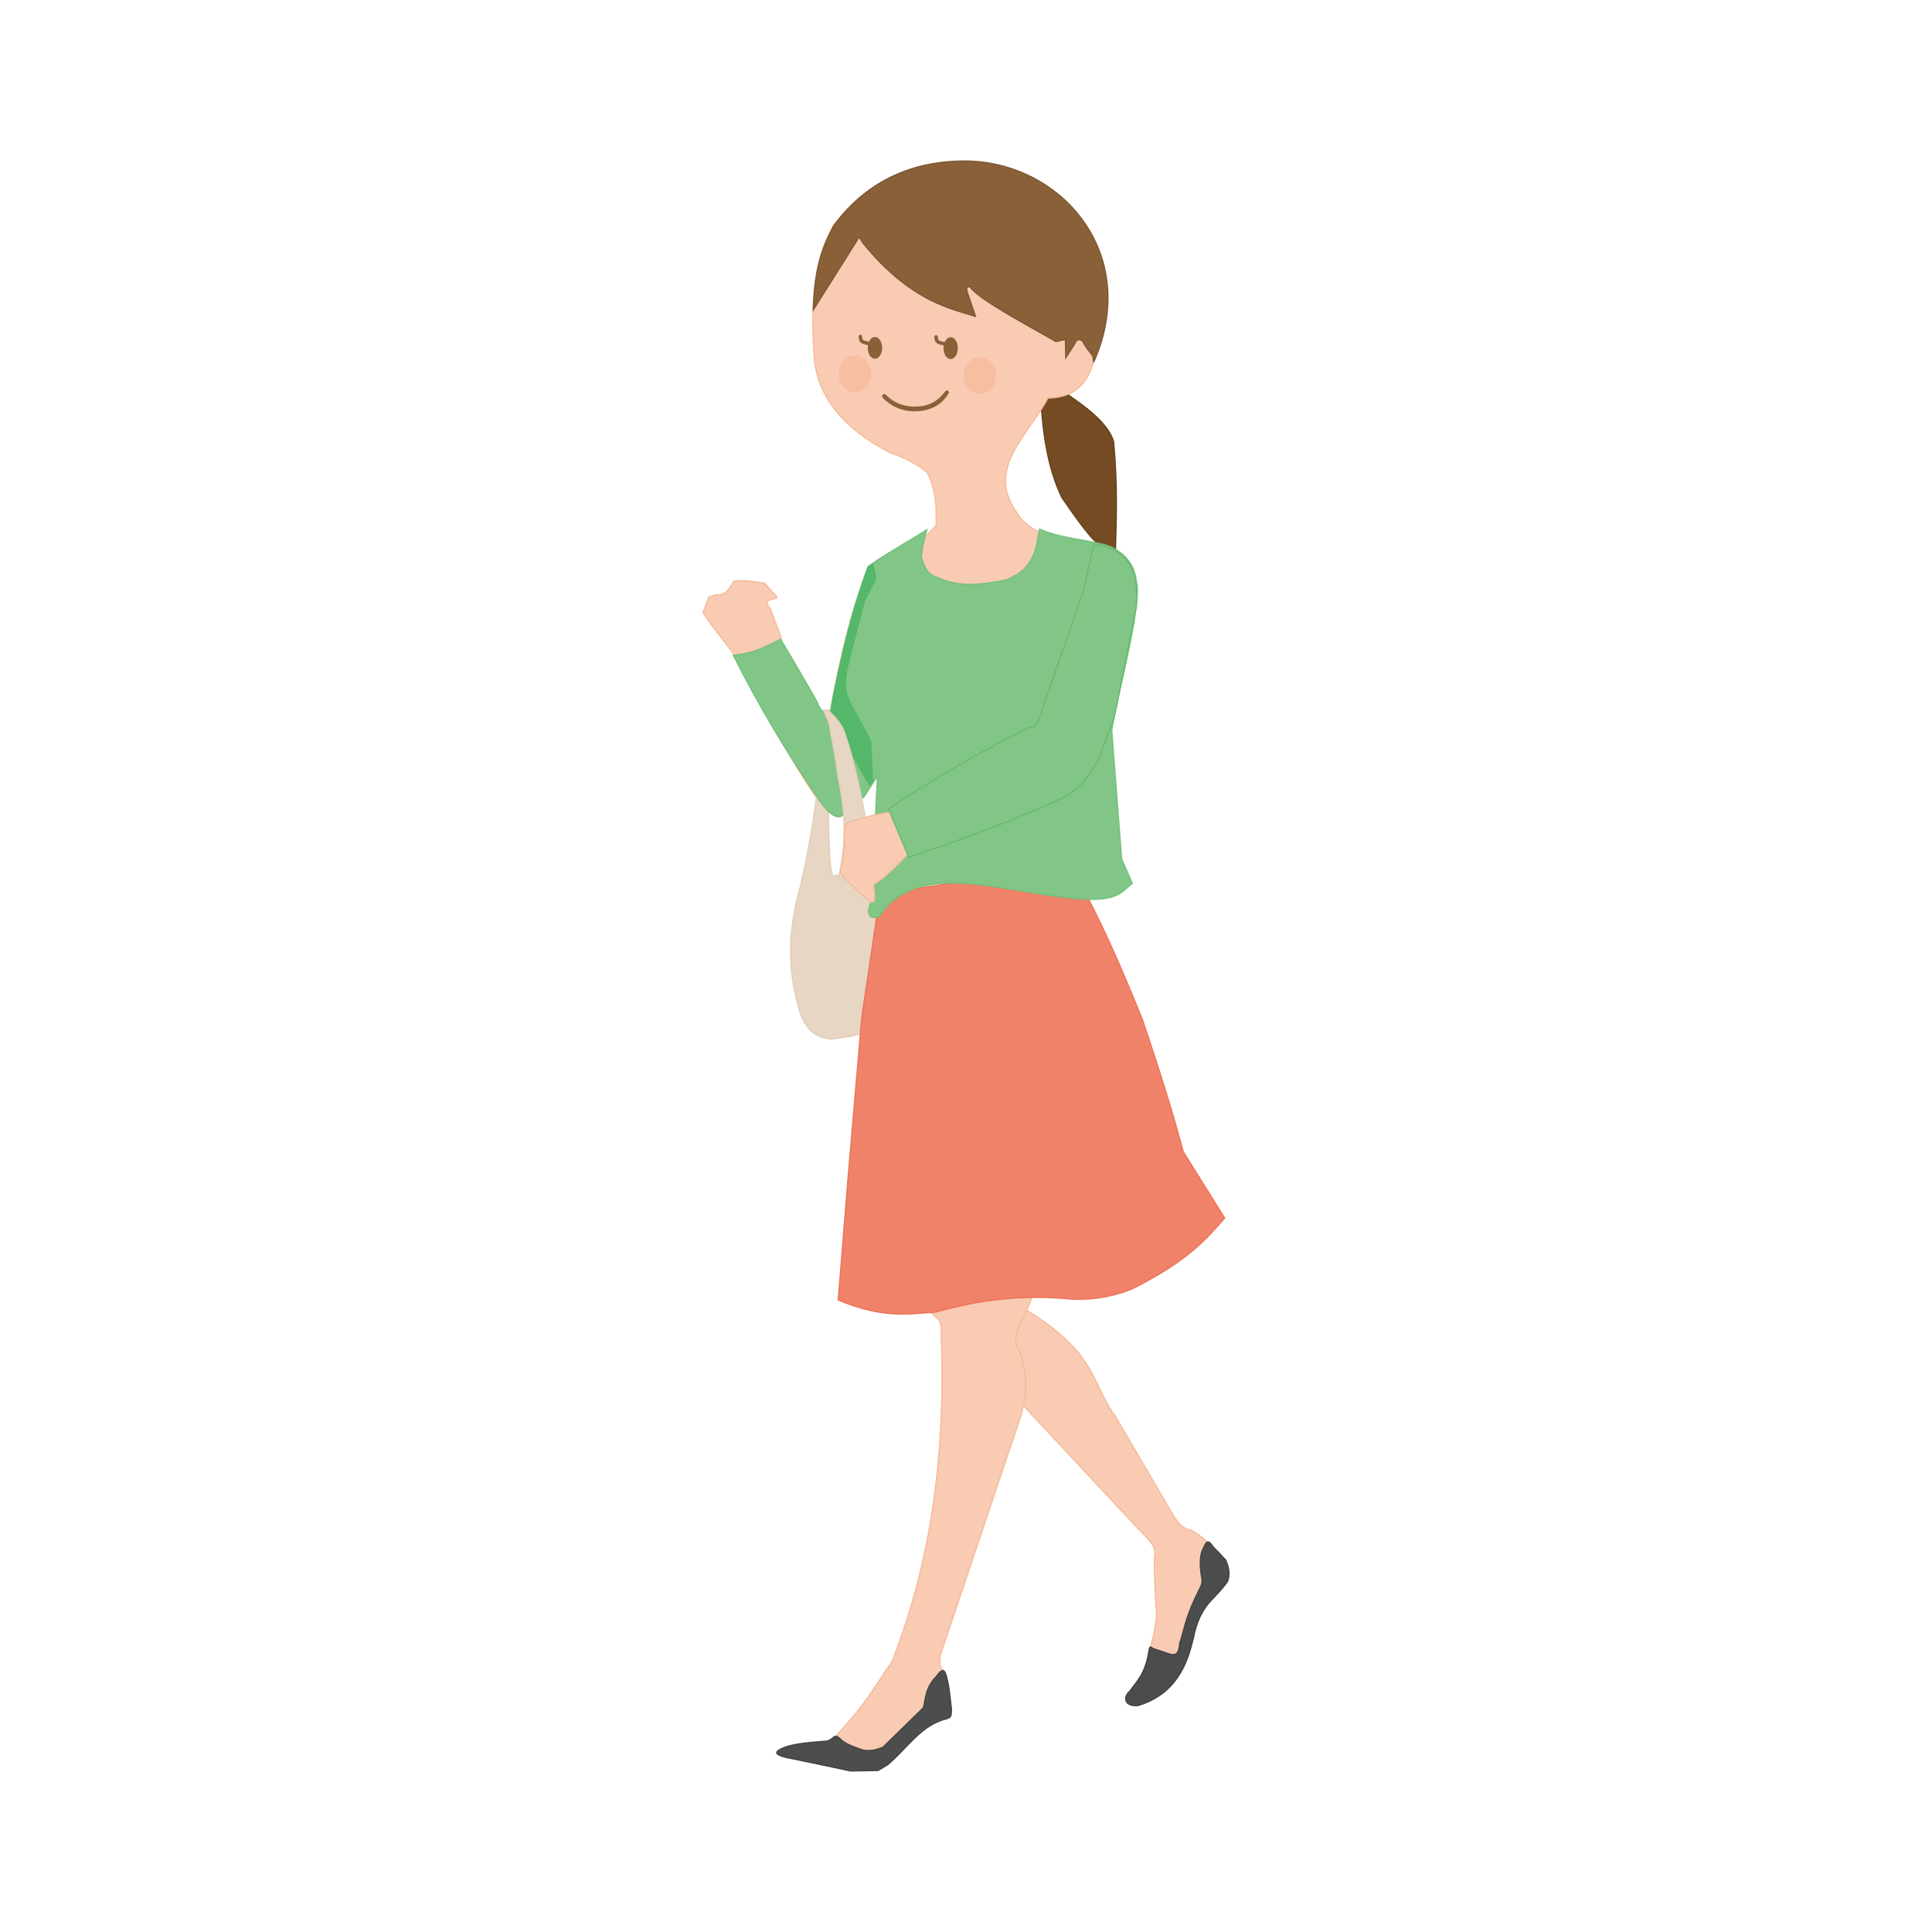 <svg:svg xmlns:ns1="http://www.w3.org/1999/xlink" xmlns:svg="http://www.w3.org/2000/svg" height="821.051" version="1.1" viewBox="-298.507 -68.142 821.051 821.051" width="821.051">
 <svg:g transform="translate(852.02 -24.321)">
  <svg:g transform="translate(-2606.8 -1033.8)">
   <svg:g fill-rule="evenodd">
    <svg:g stroke-width=".5">
     <svg:path d="m1898.4 1154.5c.619 18.348 2.956 34.235 9.163 46.994 11.228 16.345 15.155 20.49 18.059 20.882l4.579 4.995c.499-16.192 1.074-31.197-.653-49.615-2.731-9.843-17.338-18.482-26.872-25.136z" fill="#754b23" stroke="#66411e" />
     <svg:path d="m1887.2 1543.6-17.797 20.393 71.93 77.119c3.646 3.431 6.558 6.823 5.561 10.01-.201 9.797.411 14.712.648 21.875.678 4.417-.387 7.957-.926 11.4-1.185 4.563-2.114 8.615-3.059 12.699-1.262 7.302 2.148 5.515 5.189 4.449 5.157-3.795 9.207-8.31 9.455-15.295 4.272-11.751 7.939-23.798 15.387-28.084 3.669-4.601 2.348-6.051 1.482-7.787-4.356-3.433-8.095-8.193-13.348-10.381-2.946-.192-5.616-3.576-8.899-9.639l-22.615-38.561c-10.926-14.972-6.958-27.722-43.01-48.199z" fill="#f9cbb3" stroke="#f6b998" style="color-rendering:auto;color:#000000;isolation:auto;mix-blend-mode:normal;shape-rendering:auto;solid-color:#000000;image-rendering:auto" />
     <svg:path d="m1861.9 1059.3c-18.522-.001-37.484 7.936-51.549 26.709-4.557 8.369-10.421 20.679-8.127 55.58 1.315 16.353 11.622 30.137 32.51 40.898 5.535 1.789 10.798 4.399 15.635 8.283 4.093 8.409 3.723 15.332 3.766 22.391l-4.981 5.242-17.305 8.389c-9.163.849-16.751 35.492-21.713 59.393-.362 5.78-2.123 9.506-4.766 6.15l-17.828-30.148.787-1.049-4.719-12.584c-2.943-3.331-.469-3.654 1.768-4.107 1.609-.367 1.296-.53.072-1.842l-4.199-4.801c-4.558-.64-9.222-1.488-13.109-.787-1.906 2.817-3.29 6.289-7.865 5.77l-2.883 1.047-2.359 6.555 3.67 5.244 9.438 12.322c11.522 20.866 22.2 42.295 35.656 61.871 4.113 3.659 5.682 12.404 18.352-1.049l2.883-3.408v.117c1.694-2.581 4.081-5.862 4.592-7.024l-.188 2.812-1.41 58.896v.01l.016.236 24.1 167.58c2.038 1.856 4.629 2.906 4.078 8.527 2.349 57.92-6.342 102.2-20.762 139.41-6.991 9.944-11.002 18.065-23.728 31.514-.626 1.941-3.378 3.501-13.719 3.707-3.973 5.614-2.208 6.345.371 7.131 4.228.416 6.898 1.195 10.01 2.139 28.852-6.974 29.73-15.844 39.672-24.1l10.424-7.178c1.407-3.507-.909-6.482-1.682-9.678-2.107-2.393-.951-6.09.369-9.854l32.043-95.272c4.083-11.37 4.31-22.739-1.482-34.109l1.482-6.674c3.543-6.673 6.957-14.08 7.865-20.873l21.797-160.43-6.602-46.455c6.843-5.902 12.105-14.173 15.785-24.818l10.75-53.221c1.793-14.419-2.422-24.195-15.992-26.742-15.799-.888-28.97-3.878-34.344-13.107-13.678-18.908 5.016-33.057 13.109-48.764 12.15-.284 16.978-6.846 19.4-15.469 20.29-45.967-18.338-84.384-59.088-84.385z" fill="#f9cbb3" stroke="#f6b998" />
     <svg:path d="m1810.4 1362.3c-2.902-1.887-1.772-45.447-2.531-69.481l-.779-.235c-2.637 22.933-3.196 41.712-10.778 74.536-6.545 23.152-4.221 39.047 0 53.39 3.681 9.506 8.331 10.299 12.977 11.123l7.786-1.112 56.727-12.235c4.326-1.607 6.179-3.708 5.561-6.303l-8.528-57.839c-.508-2.492-2.585-3.808-7.044-3.337z" fill="#e7d6c4" stroke="#e2cdb6" />
     <svg:path d="m1830.3 1369.9-7.799 52.431-5.747 67.108-4.264 53.019c19.475 8.033 29.524 5.856 40.969 5.191 15.902-4.224 32.687-7.726 56.171-5.747 9.938.833 19.081-.718 27.622-4.078 23.625-11.892 31.556-21.055 39.486-30.217l-17.611-28.178c-3.323-12.323-7.227-26.156-17.426-56.356-14.09-34.937-22.5-50.94-30.402-65.254z" fill="#f08269" stroke="#ee7256" />
     <svg:path d="m1866 1058.4c-18.642.028-39.853 6.171-55.498 27.639-4.048 8.027-8.077 16.114-8.607 35.654l17.773-28.217c1.627-2.232 1.099-4.096 3.338-.185 20.43 25.208 38.339 28.077 47.828 31.144l-3.523-10.381c-.324-1.247-.456-2.355 1.113-2.225 3.558 5.121 21.787 14.889 36.618 23.325l3.979-.895.186 7.787 3.893-6.117c.823-2.197 1.989-1.644 3.152-1.113 1.483 2.996 2.966 4.431 4.449 6.488l.365 2.647c.023-.08.05-.156.072-.236 20.29-45.967-14.126-85.375-55.139-85.314z" fill="#8a6038" stroke="#7c5632" />
     <svg:path d="m1826.6 1372.8-1.134 3.403c-.354 4.306 1.907 4.036 4.537 3.119 15.803-23.788 49.928-10.932 79.12-7.94 22.236 2.809 23.387-2.29 28.358-5.955l-4.537-10.493-4.202-54.647c2.567-15.503 11.927-49.632 10.798-61.533-.846-3.017-.046-10.52-10.85-16.254-6.12-2.727-20.862-3.303-30.627-7.657-1.599 6.363-.898 16.406-14.179 21.552-9.831 1.977-19.662 3.567-29.493-1.134-3.986-1.119-5.533-4.676-6.522-8.791.097-2.134.664-5.441 2.269-11.343-8.319 5.199-16.461 9.695-24.955 15.597-7.551 20.132-11.771 39.598-15.597 58.986-.223 5.186-3.792 4.585-5.95-1.14-.609-1.614-15.603-26.935-15.603-26.935-5.886 2.887-11.343 6.097-20.134 6.806 10.389 20.702 22.627 41.403 36.866 62.105 7.501 10.598 10.019 5.221 10.709 5.004l8.099-7.09 5.58-8.69z" fill="#81c687" stroke="#74c07b" />
    </svg:g>
    <svg:path d="m1827.4 1229.3-2.256 1.41c-7.551 20.132-11.769 39.599-15.596 58.986.238 1.786-.384 3.232-1.312 3.904l17.584 30.551 1.603-2.139-.861-17.002c-10.367-21.178-13.59-18.024-8.133-38.697l4.893-18.537c.301-2.001 1.235-3.667 2.147-5.436l2.481-4.814c1.134-1.555.659-2.651.342-4.063-.266-1.185-.593-2.682-.892-4.164z" fill="#54b769" />
   </svg:g>
   <svg:g fill-rule="evenodd" stroke-width=".5">
    <svg:path d="m1808.1 1291.7-1.945.016c1.157 2.762 2.75 5.196 2.922 8.697 1.185 6.141 2.358 12.314 3.324 19.728 2.431 12.364 4.408 25.037.045 43.541l14.062-.092.352-6.372-3.262-22.112c-2.03-10.765-4.227-21.597-8.117-33.106-1.079-3.492-3.279-6.431-7.381-10.301z" fill="#e7d6c4" stroke="#e2cdb6" style="color-rendering:auto;color:#000000;isolation:auto;mix-blend-mode:normal;shape-rendering:auto;solid-color:#000000;image-rendering:auto" />
    <svg:path d="m1837 1334.5-9.826 2.005-8.386 2.297c-3.893 1.147-3.845 2.526-3.702 6.32l.174 4.604-1.387 8.258c-.92 3.072-.152 3.571 1.965 5.699l5.24 5.268c3.247 2.517 7.963 8.954 6.698-.561l-.201-2.406 4.612-3.409c3.743-3.208 7.754-7.219 12.032-12.032z" fill="#f9cbb3" stroke="#f6b998" style="color-rendering:auto;color:#000000;isolation:auto;mix-blend-mode:normal;shape-rendering:auto;solid-color:#000000;image-rendering:auto" />
    <svg:path d="m1893.2 1299.4c3.988-.025 5.064-5.041 6.51-9.425l16.952-48.727 4.424-19.878c10.83.863 19.472 7.011 18.129 26.007l-9.475 47.602-6.35 17.12c-3.515 6.045-6.74 12.196-14.817 16.59-21.546 10.263-43.819 17.979-66.104 25.655l-8.62-20.55c21.091-14.159 40.507-25.025 59.353-34.393z" fill="#81c687" stroke="#66ba6e" style="color-rendering:auto;color:#000000;isolation:auto;mix-blend-mode:normal;shape-rendering:auto;solid-color:#000000;image-rendering:auto" />
   </svg:g>
   <svg:g fill-rule="evenodd">
    <svg:path d="m1858.1 1701.1c-.615-1.419-1.512-2.054-3.81 1.203-4.792 4.896-4.523 9.068-5.615 13.435-4.888 4.755-10.845 10.578-17.045 16.644-2.712 1.324-5.521 1.782-8.422 1.404-3.795-1.369-7.861-2.557-10.026-5.013-2.018-1.656-2.172-.757-3.255-.047-2.107 1.753-3.596 1.039-5.368 1.45-9.037.577-14.422 1.763-17.045 3.409-2.655 1.573-.261 2.424 2.607 3.208 9.152 1.914 17.805 3.663 27.672 5.815l11.63-.201 4.011-2.406c8.207-6.742 14.166-16.996 25.056-19.546 1.793-.784 2.1-.503 2.121-4.316-.671-5.146-.912-10.265-2.512-15.039z" fill="#4b4d4c" opacity="0.99" stroke="#414342" stroke-width=".5" />
    <svg:path d="m1971.8 1647.3c-1.182-1.803-2.363-3.227-3.545-.567-1.17 2.439-2.578 4.284-1.56 12.194.392 1.916.877 3.814-.567 6.097-6.489 12.927-6.059 16.052-8.508 23.254-.299 2.75-.501 5.609-4.112 4.679l-7.231-2.41c-.652-.392-1.406-1.608-1.702.851-1.617 10.029-5.034 12.855-8.082 17.157-3.403 3.025-1.985 6.806 3.403 6.239 18.345-5.406 21.693-21.626 23.538-28.642 1.232-6.708 3.778-12.103 7.657-16.164 2.939-3.006 5.511-5.828 6.948-8.082 1.107-3.441.283-6.239-.851-8.933z" fill="#4b4d4c" stroke="#414342" stroke-width=".5" style="color-rendering:auto;color:#000000;isolation:auto;mix-blend-mode:normal;shape-rendering:auto;solid-color:#000000;image-rendering:auto" />
    <svg:path d="m1857.9 1156.4c-3.326 4.413-7.343 6.381-12.973 6.381-4.953 0-9.279-1.872-12.555-5.4-.661.091-1.251.29-1.253 1.368 3.621 3.855 8.309 6.022 13.808 6.022 6.391 0 11.63-2.524 14.596-7.815.284-.475-.763-1.794-1.624-.556z" fill="#8a6038" style="color-rendering:auto;text-decoration-color:#000000;color:#000000;isolation:auto;mix-blend-mode:normal;shape-rendering:auto;solid-color:#000000;block-progression:tb;text-decoration-line:none;text-decoration-style:solid;image-rendering:auto;white-space:normal;text-indent:0;text-transform:none" />
   </svg:g>
   <svg:g id="b">
    <svg:ellipse cx="1828.1" cy="1137.8" fill="#8a6038" fill-rule="evenodd" rx="3.049" ry="4.644" style="color-rendering:auto;color:#000000;isolation:auto;mix-blend-mode:normal;shape-rendering:auto;solid-color:#000000;image-rendering:auto" />
    <svg:path d="m1821.9 1133c.199 2.657.988 2.302 4.562 3.177" fill="none" stroke="#8a6038" stroke-linecap="round" stroke-width="1.5" />
   </svg:g>
   <svg:use height="100%" transform="translate(32.187 .142)" width="100%" x="0" y="0" ns1:href="#b" />
   <svg:ellipse cx="1819.6" cy="1148.9" fill="#f7bea1" fill-rule="evenodd" id="a" rx="6.894" ry="7.778" style="color-rendering:auto;color:#000000;isolation:auto;mix-blend-mode:normal;shape-rendering:auto;solid-color:#000000;image-rendering:auto" />
   <svg:use height="100%" transform="translate(53.145 .636)" width="100%" x="0" y="0" ns1:href="#a" />
  </svg:g>
 </svg:g>
</svg:svg>